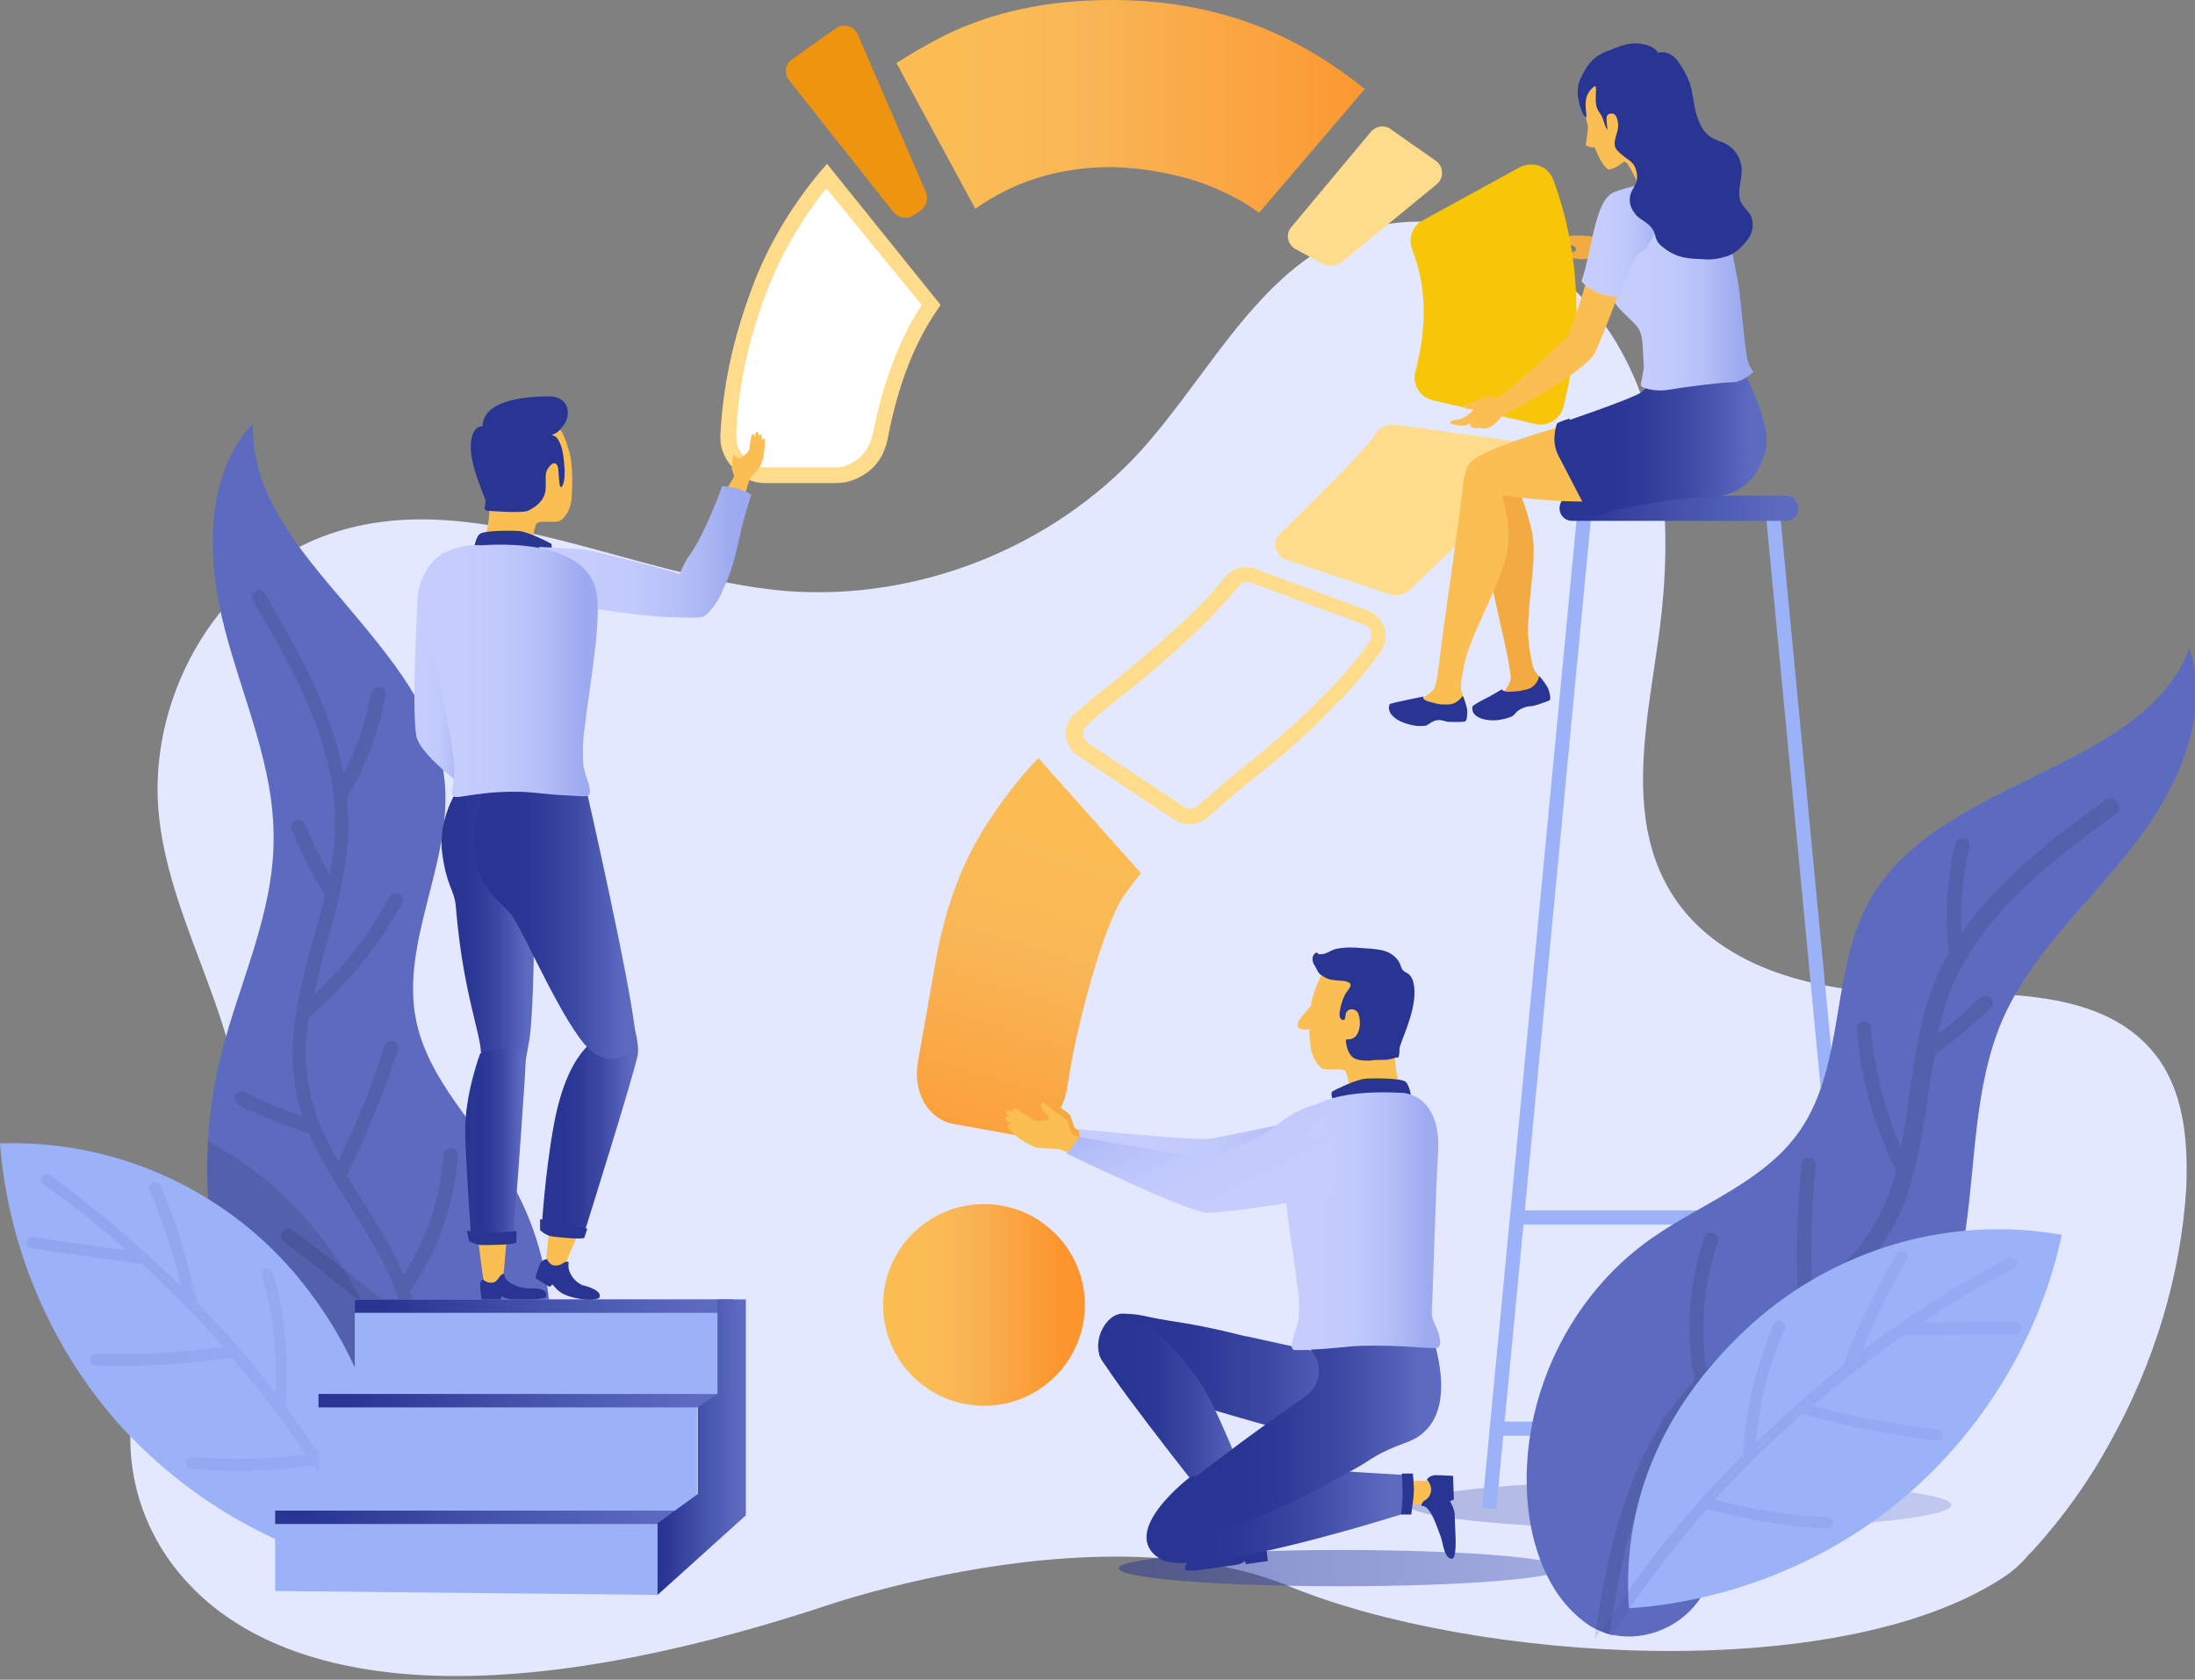 <svg width="550" height="421" viewBox="0 0 550 421" fill="none" xmlns="http://www.w3.org/2000/svg">
<rect x="0" y="0" width="550" height="421" fill="#808080" stroke="none"/>
<g clip-path="url(#clip0)">
<path d="M541.307 266.042C527.874 246.489 499.228 249.254 475.718 248.859C453.987 248.464 429.885 242.144 418.624 223.578C406.968 204.42 412.895 180.127 415.858 157.808C419.019 133.12 417.636 106.851 404.795 85.52C391.954 64.19 365.284 49.969 341.577 57.672C316.29 65.77 303.646 93.223 285.866 112.974C263.739 137.267 229.957 150.698 196.965 148.13C157.453 144.773 117.744 120.479 80.801 134.502C53.341 144.97 36.548 176.176 39.907 205.21C43.068 233.059 61.836 258.34 60.453 286.188C60.453 286.188 60.453 286.386 60.453 286.583C60.453 286.781 60.453 286.978 60.453 287.176C60.255 289.348 59.662 294.681 57.687 301.594C57.687 301.594 57.687 301.594 57.687 301.791C53.933 314.629 46.624 326.48 39.314 338.528C37.931 340.108 36.943 342.083 35.956 344.058C30.226 356.698 31.017 378.622 46.031 395.607C66.577 419.111 113.793 433.331 208.028 402.125C208.028 402.125 217.906 398.767 232.525 395.607C255.244 390.67 289.817 386.324 317.672 395.607C319.45 396.2 321.228 396.792 323.006 397.582C369.235 416.543 460.111 422.468 501.598 395.607C504.364 393.83 506.537 391.855 508.315 389.682C508.71 389.287 509.106 388.892 509.501 388.497C517.008 380.202 523.527 371.116 528.861 361.241C539.727 341.688 546.444 319.962 547.827 297.644C548.222 286.781 547.432 275.128 541.307 266.042Z" fill="#E3E8FF"/>
<path d="M79.813 371.709C55.514 342.478 46.228 301.396 55.316 264.66C59.86 246.489 68.552 229.109 68.552 210.345C68.75 192.175 60.848 175.189 56.304 157.611C51.76 140.033 51.167 119.295 63.416 106.062C62.626 123.442 75.072 137.86 86.333 151.093C97.593 164.524 109.842 178.547 111.422 195.927C113.398 216.073 100.162 236.219 104.31 255.97C107.471 270.98 119.72 282.238 127.622 295.471C140.463 317 141.451 345.046 129.993 367.166C124.461 377.832 115.571 387.707 103.718 390.275C92.062 393.04 80.999 383.56 79.813 371.709Z" fill="#5C6BC0"/>
<path opacity="0.1" d="M105.891 336.553C108.459 353.736 105.298 372.104 100.162 390.868C99.569 392.843 99.174 394.818 98.581 396.793C97.791 395.213 97.001 393.633 96.21 392.053C96.408 391.46 96.408 391.065 96.606 390.473C97.988 385.14 99.371 379.807 100.359 374.672C103.125 361.439 104.31 348.601 102.335 336.356C98.581 333.196 94.828 329.838 91.074 326.875C84.555 321.543 77.838 316.407 71.121 311.272C70.33 310.68 70.133 309.495 70.725 308.705C71.318 307.915 72.504 307.717 73.294 308.31C77.838 311.667 82.184 315.025 86.53 318.382C91.469 322.333 96.606 326.283 101.347 330.628C100.754 328.653 100.162 326.678 99.569 324.505C99.174 324.11 98.976 323.715 98.976 323.123C98.779 322.53 98.581 322.135 98.383 321.543C95.618 314.827 91.667 308.705 87.715 302.384C83.962 296.459 80.208 290.534 77.442 284.016C77.245 284.016 77.245 284.016 77.047 284.016C71.121 282.041 65.194 279.671 59.662 276.906C58.872 276.511 58.477 275.326 58.872 274.536C59.267 273.746 60.453 273.351 61.243 273.746C65.984 276.116 70.923 278.091 75.862 279.868C75.072 277.696 74.479 275.326 74.084 272.956C71.713 260.118 75.269 247.28 78.628 234.837C79.616 231.479 80.603 227.924 81.394 224.369C78.233 219.234 75.467 213.703 73.096 207.976C72.701 206.988 73.096 206.001 74.084 205.606C75.072 205.211 76.059 205.606 76.455 206.593C78.233 210.938 80.406 215.086 82.579 219.234C83.369 215.086 83.962 210.938 83.962 206.988C84.357 186.25 72.701 166.499 63.416 150.501C62.823 149.711 63.218 148.526 64.008 148.131C64.799 147.538 65.984 147.933 66.379 148.724C73.886 161.759 82.974 177.165 86.135 193.953C89.493 187.435 91.667 180.72 93.049 173.609C93.247 172.622 94.235 172.029 95.223 172.227C96.21 172.424 96.803 173.214 96.606 174.202C95.025 183.287 91.864 191.78 87.123 199.68C87.123 199.68 87.123 199.68 86.925 199.878C87.123 202.248 87.32 204.816 87.32 207.383C87.123 217.259 84.555 226.739 81.986 236.022C80.801 240.564 79.616 244.91 78.628 249.255C86.332 242.145 92.852 233.849 97.593 224.764C97.988 223.974 99.174 223.579 99.964 223.974C100.754 224.369 101.149 225.554 100.754 226.344C94.828 237.207 86.925 246.885 77.64 254.785C77.442 254.785 77.442 254.983 77.442 254.983C76.455 260.908 76.257 266.635 77.442 272.561C78.628 279.276 81.394 285.201 84.752 291.126C89.296 281.646 93.247 271.968 96.408 262.093C96.803 261.105 97.791 260.71 98.581 260.908C99.569 261.303 99.964 262.29 99.766 263.08C96.21 273.943 91.864 284.411 86.925 294.682C88.111 296.657 89.493 298.632 90.679 300.804C94.432 306.73 98.383 312.852 101.149 319.567C106.879 310.482 110.435 300.014 111.225 289.349C111.225 288.361 112.213 287.571 113.2 287.769C114.188 287.769 114.978 288.756 114.781 289.744C113.793 301.989 109.644 313.642 102.73 323.715C104.113 327.27 104.903 331.023 105.693 334.776C106.088 335.171 106.286 335.961 105.891 336.553Z" fill="black"/>
<path opacity="0.1" d="M97.593 389.485C105.101 364.007 99.767 338.923 84.95 316.407C76.652 303.569 65.194 293.101 52.155 285.991C50.377 316.605 60.255 348.009 79.813 371.709C80.801 381.585 88.703 389.88 98.186 390.868C97.791 390.275 97.593 389.88 97.593 389.485Z" fill="black"/>
<path d="M94.63 394.225C69.54 389.09 46.228 375.462 29.238 356.304C12.446 337.146 1.976 312.26 0 286.584C28.251 285.596 55.514 297.644 73.886 319.172C92.062 340.898 100.359 366.574 94.63 394.225Z" fill="#9BB2F9"/>
<path opacity="0.1" d="M96.21 392.052C95.815 393.435 95.42 394.818 95.025 396.2C94.63 395.41 94.433 394.818 94.037 394.028C93.05 392.25 92.259 390.472 91.272 388.497C87.32 381.19 83.172 374.079 78.628 367.364C78.035 367.364 77.245 367.562 76.652 367.562C67.17 368.747 57.687 368.944 48.007 368.154C47.216 368.154 46.624 367.364 46.624 366.574C46.624 365.784 47.414 365.191 48.204 365.191C56.897 365.982 65.787 365.784 74.479 364.796C75.269 364.796 75.862 364.599 76.652 364.599C74.282 361.044 71.713 357.489 68.948 353.934C68.75 353.736 68.552 353.539 68.552 353.341C67.17 351.563 65.984 349.983 64.601 348.206C62.428 345.441 60.255 342.873 58.082 340.306C46.821 341.886 35.363 342.676 23.904 342.281C23.114 342.281 22.522 341.688 22.522 340.701C22.522 339.911 23.312 339.318 24.102 339.318C34.77 339.516 45.438 339.12 55.909 337.54C49.587 330.233 42.672 323.32 35.56 316.802C35.363 316.802 35.363 316.802 35.165 316.802L7.902 312.852C7.112 312.654 6.519 312.062 6.717 311.272C6.915 310.482 7.507 309.889 8.297 310.087L31.807 313.445C25.09 307.519 18.175 301.989 10.866 296.854C10.273 296.459 10.075 295.471 10.471 294.879C10.866 294.286 11.854 294.089 12.446 294.484C24.102 302.977 35.165 312.259 45.438 322.53C43.463 314.235 40.697 306.137 37.536 298.434C37.141 297.644 37.536 296.854 38.326 296.459C39.116 296.064 39.907 296.459 40.302 297.249C44.253 306.532 47.216 316.407 49.389 326.283V326.48C53.143 330.43 56.897 334.38 60.453 338.528C63.416 341.886 66.182 345.441 68.948 348.996C69.54 339.12 68.355 329.245 65.589 319.765C65.392 318.975 65.787 318.185 66.577 317.987C67.367 317.79 68.157 318.185 68.355 318.975C71.516 329.64 72.504 341.293 71.516 352.551C74.677 356.699 77.443 360.846 80.406 364.994C80.603 365.191 80.603 365.191 80.603 365.389C85.938 373.487 90.876 381.782 95.223 390.275C95.618 390.867 96.013 391.46 96.21 392.052Z" fill="url(#paint0_linear)"/>
<path d="M349.677 106.457C347.701 106.259 345.725 107.049 344.738 108.629C342.565 112.382 331.699 122.85 320.636 133.91C318.463 136.083 319.648 139.44 322.611 140.428L348.096 148.921C350.072 149.711 352.245 148.921 353.628 147.538C358.172 142.798 380.298 122.85 383.064 116.727C384.249 114.159 382.669 111.197 379.508 110.604L349.677 106.457Z" fill="#FFDC8C"/>
<path d="M230.747 52.735L228.969 53.92C227.389 55.105 225.215 54.71 223.833 53.13L197.755 20.146C196.372 18.369 196.767 15.998 198.545 14.813L209.411 7.111C211.386 5.728 214.152 6.518 214.942 8.691L231.932 47.995C232.723 49.772 232.13 51.747 230.747 52.735Z" fill="#EF940F"/>
<path d="M331.501 66.165L324.587 62.413C322.611 61.228 322.019 58.66 323.599 56.883L343.552 32.984C344.738 31.602 346.911 31.207 348.491 32.392L359.752 40.292C361.728 41.675 361.925 44.637 359.95 46.217L335.65 66.165C334.267 66.56 332.687 66.758 331.501 66.165Z" fill="#FFDC8C"/>
<path d="M299.892 45.427C305.621 47.402 310.955 49.969 315.499 53.327L341.972 22.318C334.465 16.196 326.167 11.06 316.685 7.11C305.029 2.37 292.385 0 278.556 0C262.554 0 248.725 2.963 236.674 8.888C232.328 11.06 228.376 13.431 224.623 15.801L244.379 52.34C254.059 45.427 265.517 41.872 278.556 41.872C285.866 42.069 292.978 43.254 299.892 45.427Z" fill="url(#paint1_linear)"/>
<path d="M297.917 206.593C296.731 206.593 295.348 206.198 294.163 205.408L270.061 189.41C268.283 188.225 267.295 186.447 267.098 184.275C266.9 182.3 267.69 180.324 269.271 178.942C272.037 176.572 274.605 174.202 277.371 172.227C284.483 166.499 291.397 160.574 297.719 154.649C301.078 151.488 304.239 148.131 307.004 144.576C308.782 142.403 311.746 141.613 314.512 142.601L342.762 153.068C344.738 153.858 346.121 155.439 346.911 157.414C347.504 159.389 347.109 161.561 345.923 163.339C343.157 167.289 340.194 170.844 337.033 174.202C330.514 181.114 323.599 187.632 316.29 193.36C311.548 197.113 306.807 201.063 302.263 205.21C301.275 206 299.497 206.593 297.917 206.593ZM312.338 145.958C311.548 145.958 310.758 146.353 310.363 146.946C307.399 150.698 304.041 154.056 300.682 157.414C294.361 163.536 287.446 169.462 280.137 175.189C277.568 177.164 274.802 179.534 272.234 181.905C271.642 182.497 271.246 183.287 271.444 184.077C271.444 184.867 272.037 185.657 272.629 186.25L296.731 202.248C297.719 202.84 299.102 202.84 300.09 202.05C304.634 197.903 309.375 193.952 314.314 190.002C321.426 184.275 328.341 177.954 334.662 171.239C337.626 168.079 340.589 164.524 343.157 160.771C343.552 159.981 343.75 159.191 343.552 158.401C343.355 157.611 342.762 157.019 341.972 156.624L313.721 146.156C312.931 145.958 312.536 145.958 312.338 145.958Z" fill="#FFDC8C"/>
<g opacity="0.51">
<path opacity="0.51" d="M353.035 377.239C353.035 380.597 383.459 383.362 420.995 383.362C458.531 383.362 488.955 380.597 488.955 377.239C488.955 373.881 458.531 371.116 420.995 371.116C383.459 370.919 353.035 373.881 353.035 377.239Z" fill="url(#paint2_linear)"/>
</g>
<path d="M446.048 128.978L442.508 129.316L466.299 378.236L469.839 377.897L446.048 128.978Z" fill="#9BB2F9"/>
<path d="M395.165 128.963L371.385 377.883L374.925 378.221L398.705 129.301L395.165 128.963Z" fill="#9BB2F9"/>
<path d="M461.099 303.371H380.1V306.927H461.099V303.371Z" fill="#9BB2F9"/>
<path d="M466.038 356.303H375.952V359.859H466.038V356.303Z" fill="#9BB2F9"/>
<path d="M393.93 130.552H447.468C449.246 130.552 450.629 129.17 450.629 127.392C450.629 125.614 449.246 124.232 447.468 124.232H393.93C392.152 124.232 390.769 125.614 390.769 127.392C390.769 129.17 392.152 130.552 393.93 130.552Z" fill="url(#paint3_linear)"/>
<path d="M183.728 325.69H88.901V349.391H183.728V325.69Z" fill="#9BB2F9"/>
<path d="M183.728 325.69H88.901V329.048H183.728V325.69Z" fill="url(#paint4_linear)"/>
<path d="M174.641 349.391H79.813V379.412H174.641V349.391Z" fill="#9BB2F9"/>
<path d="M181.358 349.391H79.813V352.749H181.358V349.391Z" fill="url(#paint5_linear)"/>
<path d="M164.763 399.755L68.948 398.767V378.622H174.641L164.763 399.755Z" fill="#9BB2F9"/>
<path d="M174.641 378.622H68.948V381.98H174.641V378.622Z" fill="url(#paint6_linear)"/>
<path d="M179.777 325.69V349.391L174.838 352.748V374.474L164.763 381.782V399.755L186.889 379.807V325.69H179.777Z" fill="url(#paint7_linear)"/>
<path d="M207.04 44.045C199.138 53.328 193.409 63.598 189.26 74.856C185.111 86.311 182.938 97.372 182.345 108.235C182.148 111.197 182.938 113.765 184.914 115.938C186.889 118.11 189.062 119.098 191.631 119.098H209.608C211.781 119.098 214.152 118.11 216.325 116.333C218.498 114.555 219.881 111.79 220.474 108.235C223.24 95.199 227.388 84.534 233.118 76.436L207.04 44.045Z" fill="white"/>
<path d="M209.608 121.072H191.631C188.47 121.072 185.704 119.69 183.531 117.122C181.16 114.554 180.172 111.394 180.567 108.037C181.16 97.174 183.531 85.718 187.679 74.263C191.631 62.807 197.755 52.34 205.657 42.859L207.238 41.081L235.686 76.435L234.896 77.62C229.364 85.521 225.215 95.989 222.647 108.827C222.054 112.777 220.474 115.937 217.708 118.109C215.14 120.085 212.374 121.072 209.608 121.072ZM207.04 47.204C200.126 55.895 194.791 65.375 191.235 75.448C187.284 86.508 184.914 97.569 184.518 108.234C184.321 110.802 184.914 112.777 186.494 114.554C188.075 116.332 189.853 117.122 191.828 117.122H209.806C211.584 117.122 213.362 116.332 215.337 114.752C217.115 113.172 218.301 110.999 218.893 107.839C221.462 95.199 225.61 84.533 230.944 76.435L207.04 47.204Z" fill="#FFDC8C"/>
<path d="M127.029 309.692C127.029 309.692 126.239 319.172 126.042 320.357C126.042 321.542 121.893 321.74 121.3 321.147C120.905 320.555 119.72 309.692 119.72 309.692" fill="#FBBE52"/>
<path d="M120.312 322.135C120.312 323.518 120.708 325.69 120.708 325.69H125.449L125.647 324.9C125.647 324.9 127.227 325.69 128.412 325.69H132.364C135.327 325.69 136.907 325.295 136.907 324.9C137.302 322.728 133.746 322.925 132.759 322.925C130.19 322.925 127.425 321.74 126.634 320.358C126.239 319.37 126.437 319.173 125.844 319.37C125.844 319.37 125.449 319.568 125.054 320.16C124.461 321.148 123.671 321.74 122.683 321.543C122.091 321.345 121.498 321.148 121.103 320.753C121.3 320.555 120.312 320.753 120.312 322.135Z" fill="#283593"/>
<path d="M145.205 308.309C145.205 308.309 142.044 316.012 141.451 317.197C140.858 318.382 137.105 317 136.907 316.21C136.71 315.42 137.895 306.137 137.895 306.137" fill="#FBBE52"/>
<path d="M135.327 316.802C134.734 317.987 134.142 320.357 134.142 320.357L137.698 322.529L138.488 321.937C138.488 321.937 139.278 323.122 140.463 323.912C141.254 324.504 143.032 325.097 144.019 325.295C147.378 326.085 149.749 325.69 150.144 325.295C151.132 323.517 146.983 322.332 145.995 322.134C143.624 321.147 142.439 318.777 142.439 317.394C142.439 316.407 142.637 316.209 142.044 316.209C142.044 316.209 141.649 316.209 141.056 316.604C140.266 317.197 139.081 317.394 138.29 316.999C137.698 316.604 137.303 316.209 137.105 315.617C136.907 315.617 135.92 315.617 135.327 316.802Z" fill="#283593"/>
<path d="M117.744 198.297C115.966 197.112 114.188 195.73 112.41 194.15C108.459 190.792 104.903 187.237 104.31 184.472C103.322 178.547 104.113 160.771 104.508 152.476C104.508 151.883 104.508 151.488 104.508 151.093C104.903 143.193 109.249 139.638 111.422 138.453C112.41 148.723 114.978 171.831 115.176 173.016C115.571 174.597 117.744 198.297 117.744 198.297Z" fill="url(#paint8_linear)"/>
<path d="M133.351 252.217C132.956 259.525 132.759 260.117 131.771 265.45C130.981 269.795 117.942 270.585 119.917 267.228C122.486 262.29 116.361 253.6 114.188 226.936C113.793 222.986 112.015 222.394 110.83 214.098C109.644 205.803 114.188 198.693 114.188 198.693L133.549 196.915L133.746 221.011V229.109C133.746 229.306 133.944 240.367 133.351 252.217Z" fill="url(#paint9_linear)"/>
<path d="M120.312 264.068C120.312 264.068 116.361 274.536 116.559 284.016C116.756 292.509 118.139 311.272 118.139 311.272C118.139 311.272 126.239 312.062 128.61 310.482C132.166 263.673 131.771 263.673 131.771 265.253C131.771 260.117 120.312 264.068 120.312 264.068Z" fill="url(#paint10_linear)"/>
<path d="M156.268 249.057C156.268 249.057 160.416 259.722 159.824 264.265C159.033 268.807 146.192 309.692 146.192 309.692C146.192 309.692 139.87 310.087 135.722 307.914C135.722 307.914 136.512 294.483 138.685 282.435C142.044 263.672 149.156 260.117 152.119 258.932C155.28 258.142 155.477 251.427 156.268 249.057Z" fill="url(#paint11_linear)"/>
<path d="M146.785 197.31C146.785 197.31 158.046 246.489 159.231 259.327C159.824 264.66 152.909 267.82 147.773 263.08C141.451 257.352 131.573 234.244 128.412 229.701C125.251 224.961 113.595 220.616 121.498 196.717" fill="url(#paint12_linear)"/>
<path d="M121.695 133.91C121.695 133.91 123.078 129.17 122.486 125.615C121.893 122.06 119.72 115.937 120.51 111.197C121.3 106.457 127.227 102.507 133.549 103.099C139.871 103.692 141.649 109.814 142.636 113.172C143.624 116.727 143.427 122.06 143.229 124.825C143.032 127.788 141.451 129.96 140.266 130.553C139.278 131.145 135.327 130.355 134.537 131.145C133.746 131.935 133.351 136.28 133.351 136.28" fill="#FBBE52"/>
<path d="M118.732 137.663C118.732 137.663 119.127 134.898 120.115 133.91C121.103 132.923 128.215 132.923 130.19 133.12C132.364 133.318 137.5 135.885 138.093 136.28C138.685 136.873 137.5 139.441 137.5 139.441L118.732 137.663Z" fill="#283593"/>
<path d="M191.63 110.209C191.63 109.617 191.038 110.012 190.84 110.407C190.84 110.407 190.84 110.604 190.84 110.802C190.84 110.012 191.038 109.419 190.84 109.222C190.84 108.827 190.248 108.827 190.05 109.222C190.05 108.827 190.05 108.629 190.05 108.629C190.05 108.037 189.26 108.234 189.26 108.827C189.26 109.024 189.26 109.222 189.062 109.617C189.062 109.419 189.062 109.222 189.062 109.222C189.062 108.629 188.47 108.827 188.272 109.222C188.272 109.419 188.272 109.617 188.074 110.209C188.074 110.802 187.877 111.197 187.877 111.789C187.877 112.579 187.482 113.172 187.482 113.172C186.296 114.554 185.111 114.949 185.111 114.949L183.728 113.962C183.728 113.962 183.333 116.332 183.333 117.122C183.333 117.912 183.926 118.702 183.926 119.295C183.926 119.69 182.148 122.455 182.148 122.455L186.692 124.035C186.692 124.035 187.679 120.085 188.074 119.69C188.667 119.097 190.445 116.925 190.643 116.53C190.643 116.332 191.038 115.542 191.235 114.752L191.433 113.369L191.63 111.987C191.63 111.987 191.63 110.407 191.63 110.209Z" fill="#FBBE52"/>
<path d="M188.272 124.034C188.272 124.034 186.494 128.972 185.309 134.7C184.321 139.242 183.136 143.983 180.963 148.13C180.963 148.13 180.963 148.13 180.963 148.328C179.777 151.093 177.407 154.253 175.826 154.648C174.246 155.043 168.714 154.648 168.714 154.648C165.355 154.846 156.663 153.661 149.353 152.673C149.156 152.673 149.156 152.673 148.958 152.673C145.6 152.278 142.439 151.883 140.266 151.488C139.278 151.488 138.29 150.895 137.697 150.303C137.105 149.71 136.512 148.92 136.512 148.13C136.117 145.76 137.5 143.785 139.673 142.403L139.871 142.205C137.302 139.638 134.932 137.07 134.932 137.07C134.932 137.07 142.044 137.465 145.797 137.662C148.563 137.86 166.738 142.798 168.912 143.39C169.109 143.39 169.307 143.588 169.307 143.588C169.307 143.588 169.504 143.588 169.899 143.785C170.097 143.785 170.097 143.785 170.294 143.983C170.887 142.403 171.677 140.625 172.863 139.045C176.814 133.515 180.963 121.862 180.963 121.862C180.963 121.862 184.321 122.059 185.901 122.849C187.284 123.244 188.272 124.034 188.272 124.034Z" fill="url(#paint13_linear)"/>
<path d="M121.893 127.985C121.893 127.985 130.585 128.775 132.363 127.985C133.944 127.195 136.512 125.615 136.71 122.652C136.907 119.689 136.314 118.702 137.5 117.122C138.685 115.542 139.673 115.937 139.871 117.517C140.068 119.097 140.068 121.862 140.463 122.06C141.056 122.257 141.649 120.282 141.451 117.319C141.253 114.752 141.056 112.579 140.266 110.999C139.475 109.222 139.08 109.419 138.29 109.024C139.08 108.629 139.871 108.629 141.451 106.259C143.229 103.494 142.241 99.346 137.697 99.346C129.598 99.346 121.103 100.926 120.905 106.851C120.905 106.851 118.139 106.456 117.942 111.789C117.942 117.319 121.3 123.837 121.695 125.615C121.498 127.392 121.103 127.59 121.893 127.985Z" fill="#283593"/>
<path d="M146.192 191.977C146.587 194.742 148.958 198.89 147.18 199.482C146.587 199.68 143.822 199.482 140.661 199.285H140.463C137.5 199.087 134.339 198.692 131.573 198.495C120.51 198.1 114.781 200.272 113.793 199.68C113.2 199.285 113.2 198.495 113.398 197.31C113.793 194.94 113.99 192.372 113.595 190.002C113.398 188.027 113.003 185.459 112.41 182.694C110.632 173.016 107.076 158.203 106.483 149.315C105.693 135.292 120.51 136.675 120.51 136.675C139.475 135.49 148.563 141.02 149.551 149.118C149.551 149.71 149.748 150.303 149.748 150.896C150.143 159.388 147.575 173.016 146.39 183.089C145.995 186.052 145.995 189.212 146.192 191.977Z" fill="url(#paint14_linear)"/>
<path d="M135.327 305.544V308.309C135.327 308.309 136.71 309.692 138.29 309.889C139.475 310.087 145.402 310.679 146.39 310.284L147.18 307.914C147.18 307.914 141.846 307.717 139.08 306.729C136.314 305.939 135.327 305.544 135.327 305.544Z" fill="#283593"/>
<path d="M116.954 308.506L117.547 311.075C117.547 311.075 119.127 312.062 120.905 312.062C122.09 312.062 128.412 312.062 129.4 311.47V308.506C129.4 308.506 124.066 309.297 121.103 308.901C118.139 308.506 116.954 308.506 116.954 308.506Z" fill="#283593"/>
<path d="M426.526 92.829C416.649 86.113 401.832 64.387 400.449 64.387C399.659 64.387 398.868 64.782 396.498 64.98C395.312 64.98 393.337 64.585 392.151 64.387C391.954 64.387 391.559 64.19 391.559 63.992C391.559 63.795 391.756 63.795 391.756 63.597C392.152 63.202 392.942 63.202 393.534 63.202C394.127 63.202 394.72 63.202 394.917 62.61C394.917 62.412 394.917 62.017 394.522 61.82C394.325 61.622 393.93 61.622 393.732 61.425C392.152 61.03 390.176 60.635 388.595 60.24C389.583 60.042 390.966 59.647 391.954 59.45C392.744 59.252 393.337 59.055 394.127 59.055C395.115 59.055 397.683 59.055 398.671 59.252C400.844 59.647 401.634 60.042 403.61 61.03C404.795 61.622 405.783 62.412 406.968 63.202C409.734 65.375 419.81 77.225 421.983 78.805" fill="#F2AA41"/>
<path d="M355.406 89.866C355.208 91.051 355.01 92.038 354.615 93.223C353.825 96.383 355.801 99.544 358.962 100.334L384.644 106.259C387.805 107.049 390.966 105.074 391.756 101.914C392.151 100.531 392.349 99.149 392.744 97.766C395.51 84.928 395.707 72.287 393.337 60.042C392.349 54.709 390.966 49.772 389.188 45.032C388.003 41.674 384.051 40.291 380.89 41.871L356.393 55.302C353.825 56.684 352.837 59.845 353.825 62.412C354.418 63.992 355.01 65.77 355.406 67.35C357.184 74.263 357.184 81.965 355.406 89.866Z" fill="#F8C608"/>
<path d="M378.125 117.319C378.125 117.319 382.076 124.825 383.854 133.317C385.434 140.625 382.076 152.871 383.064 161.363C383.261 162.944 383.854 167.091 384.644 168.276C385.632 169.659 387.41 171.239 387.805 173.214C388.003 174.399 387.41 175.584 386.027 176.374C384.644 177.164 383.656 176.374 383.261 176.572C380.495 176.967 379.903 179.139 375.161 180.127C373.581 180.522 371.21 179.929 369.827 179.139C369.235 178.744 369.235 178.152 369.63 177.757C369.827 177.362 373.383 175.979 375.161 174.991C376.742 174.004 378.322 171.436 378.52 170.251C378.717 169.264 377.73 164.524 377.334 162.549C374.174 148.723 370.222 129.367 368.247 121.467" fill="#F2AA41"/>
<path d="M369.235 178.744C368.839 178.152 368.839 177.164 369.037 176.967C369.432 176.572 371.21 175.584 372 175.189C372.988 174.794 376.939 172.424 376.544 172.622C375.952 172.819 376.939 173.412 377.927 173.412C381.088 173.214 380.693 173.214 382.471 172.819C385.039 172.227 385.632 169.856 385.632 169.461C386.027 169.659 387.805 172.029 388.003 172.819C388.2 173.412 388.595 174.597 388.398 175.387C388.2 175.782 384.051 176.967 384.051 176.967C384.051 176.967 383.261 176.967 382.471 177.164C381.681 177.362 380.495 177.954 380.1 178.349C379.705 178.744 379.31 179.337 378.915 179.534C377.532 180.127 376.544 180.324 374.964 180.522C371.803 180.719 369.827 179.732 369.235 178.744Z" fill="#283593"/>
<path d="M374.964 120.084C374.964 120.084 378.915 128.972 377.73 137.662C376.742 145.167 369.037 157.61 367.062 165.906C366.667 167.486 365.876 171.436 366.074 172.818C366.469 174.399 367.654 176.571 367.259 178.546C367.062 179.731 366.074 180.719 364.493 180.916C362.913 181.114 362.32 180.126 361.728 180.126C358.962 179.534 357.776 181.509 352.838 180.719C351.257 180.521 349.282 179.336 348.294 177.954C347.899 177.361 348.096 176.769 348.491 176.571C348.886 176.176 352.64 176.176 354.616 175.781C356.394 175.386 358.764 173.411 359.357 172.621C359.95 171.633 360.542 166.893 360.74 164.918C362.518 150.895 366.074 127.392 366.864 119.294" fill="#FBBE52"/>
<path d="M348.096 177.954C347.899 177.361 348.096 176.374 348.491 176.374C349.084 176.176 350.862 175.781 351.85 175.583C352.837 175.386 357.381 174.398 356.789 174.596C356.196 174.793 356.986 175.583 357.776 175.781C360.74 176.571 360.542 176.571 362.32 176.571C364.888 176.769 366.271 174.793 366.469 174.398C366.864 174.793 367.654 177.559 367.654 178.151C367.654 178.941 367.654 180.126 367.259 180.719C367.062 181.114 362.715 180.916 362.715 180.916C362.715 180.916 362.123 180.719 361.135 180.521C360.147 180.324 359.159 180.719 358.567 181.114C358.172 181.311 357.579 181.904 356.986 181.904C355.406 182.101 354.418 181.904 352.837 181.509C349.874 180.719 348.294 179.139 348.096 177.954Z" fill="#283593"/>
<path d="M419.217 100.729L441.738 113.566C441.738 113.566 440.75 121.664 430.675 123.837C424.748 125.022 414.87 123.047 412.5 123.837C397.288 128.38 371.21 123.244 371.21 123.244C371.21 123.244 367.457 126.207 367.259 123.047C367.062 118.899 366.666 116.924 369.827 114.752C375.161 111.394 395.707 104.481 419.217 100.729Z" fill="#FBBE52"/>
<path d="M437.195 93.618C437.195 93.618 444.307 107.246 442.331 113.172C440.553 119.097 437.195 124.43 427.514 124.627C417.834 124.627 398.671 129.17 398.671 129.17C398.671 129.17 392.942 118.307 390.769 114.357C388.595 110.407 390.373 106.259 390.373 106.259C390.373 106.259 409.734 99.741 411.512 98.161C413.29 96.581 414.871 93.026 414.871 93.026" fill="url(#paint15_linear)"/>
<path d="M414.475 44.242C413.092 44.637 413.685 47.797 412.302 48.192C411.314 48.587 409.536 47.994 408.746 48.587C404.202 51.154 405.388 56.29 404.795 62.61C402.819 67.548 402.424 71.893 403.807 74.658C405.783 78.016 407.758 79.003 410.129 81.768C411.907 83.941 411.512 87.101 411.907 91.841C411.907 92.631 411.117 96.384 411.117 96.384C410.919 97.371 415.068 98.161 417.636 97.766C422.18 96.976 431.663 95.791 434.231 95.791C436.602 95.791 439.368 93.224 439.368 93.224C439.368 93.224 438.182 91.841 437.787 89.866C436.997 85.521 436.207 75.053 435.614 71.3C433.836 62.017 432.651 55.105 428.897 46.612" fill="url(#paint16_linear)"/>
<path d="M397.88 31.602C397.288 29.429 396.893 27.059 397.09 25.282C397.288 21.529 397.683 16.394 403.807 14.024C409.931 11.851 416.648 13.234 418.624 17.579C420.6 21.924 420.204 28.639 420.402 32.194C420.6 35.749 423.365 40.095 423.365 40.095L410.327 45.822C410.327 45.822 408.153 41.082 407.363 40.687C406.573 40.095 406.375 41.675 403.412 42.465C402.227 42.662 400.646 39.7 399.658 37.132V36.934C399.066 36.934 398.276 36.934 398.078 36.737C397.09 36.539 397.288 36.144 397.485 35.552C397.683 33.972 397.88 32.589 397.88 31.602Z" fill="#FBBE52"/>
<path d="M376.544 103.691C376.347 104.678 373.976 107.246 372.198 107.444C371.605 107.444 371.21 107.444 370.618 107.246C369.827 107.444 367.654 107.246 368.642 106.061C367.062 107.049 365.481 106.653 363.703 106.258C363.111 106.061 363.308 105.468 364.691 105.271C366.667 105.073 368.049 104.086 369.432 102.506C369.235 102.308 368.84 102.506 368.049 102.506C367.259 102.506 366.864 102.111 366.864 101.716C366.864 101.518 367.852 101.321 368.247 101.123C369.235 100.728 370.025 100.333 371.013 99.938C372.001 99.543 372.593 99.346 373.779 99.346C373.976 99.346 375.754 99.741 375.162 100.333" fill="#FBBE52"/>
<path d="M407.363 68.93C407.363 68.93 400.449 87.496 399.263 89.076C394.522 95.001 375.952 104.481 375.952 104.481C375.952 104.481 372.988 103.494 373.581 100.531C379.31 97.964 389.781 86.508 392.151 85.126C393.732 84.138 400.251 61.425 400.251 61.425" fill="#FBBE52"/>
<path d="M404.4 48.192C409.339 46.217 414.08 46.217 418.031 42.464C421.983 45.426 413.29 62.61 411.314 63.202C409.141 63.597 406.375 73.275 405.783 74.46C398.868 74.263 396.3 70.51 396.3 70.51C399.066 61.82 399.659 50.167 404.4 48.192Z" fill="url(#paint17_linear)"/>
<path d="M408.549 48.784C408.944 47.402 409.932 46.414 410.129 45.229C410.327 44.044 410.129 42.464 409.339 41.279C408.944 40.686 408.153 40.094 407.561 39.699C404.795 37.526 404.005 37.131 404.993 33.774C405.388 32.786 405.585 31.601 405.388 30.613C405.19 29.626 404.993 28.639 404.005 28.441C403.215 28.441 402.819 28.639 402.622 29.231C402.227 30.021 403.61 35.749 401.634 29.823C401.041 27.848 399.658 28.046 399.856 24.096C399.856 23.701 400.054 21.726 399.659 21.528C396.102 24.096 397.683 27.651 397.485 29.428C396.102 28.836 395.312 24.293 395.312 23.503C395.312 21.923 395.51 20.738 396.102 19.553C398.473 14.418 401.041 13.43 403.215 12.64C405.19 11.85 407.363 10.863 409.734 10.863C411.907 10.863 414.673 11.653 415.463 13.233C418.624 12.443 420.402 15.208 420.995 16.195C421.983 17.578 422.773 19.158 423.365 20.738C424.156 23.108 424.353 25.873 424.946 28.244C425.539 30.218 426.329 32.391 427.909 33.774C429.49 35.156 431.465 35.354 433.243 36.539C435.416 38.119 436.602 40.686 436.404 43.452C436.207 46.019 435.021 48.982 436.602 51.352C437.194 52.142 437.787 52.734 438.38 53.524C439.565 55.302 439.368 57.87 438.182 59.647C436.997 61.425 434.824 63.597 432.848 64.19C430.873 64.782 429.095 65.177 427.119 64.98C423.365 64.782 420.204 64.98 416.253 61.622C414.08 59.647 415.463 58.66 413.29 56.487C412.105 55.302 410.327 54.709 409.536 53.327C408.351 51.747 408.153 50.167 408.549 48.784Z" fill="#283593"/>
<path d="M402.819 128.577C399.461 122.652 393.929 112.579 393.139 110.802C392.744 109.419 392.942 106.852 393.337 104.876C391.361 105.469 390.176 106.062 390.176 106.062C390.176 106.062 388.398 110.407 390.571 114.357C392.744 118.505 398.473 129.565 398.473 129.565C398.473 129.565 400.449 129.17 402.819 128.577Z" fill="#283593"/>
<path opacity="0.51" d="M280.334 393.04C280.334 395.608 305.226 397.583 335.848 397.583C366.469 397.583 391.361 395.608 391.361 393.04C391.361 390.473 366.469 388.498 335.848 388.498C305.226 388.498 280.334 390.67 280.334 393.04Z" fill="url(#paint18_linear)"/>
<path d="M271.642 283.818C271.642 283.818 270.061 283.226 269.468 282.831C268.876 282.436 268.678 280.263 268.086 279.473C267.493 278.683 264.925 277.103 264.925 277.103C264.925 277.103 262.554 275.128 262.159 274.931C261.764 274.733 261.566 275.523 261.764 276.313C262.159 277.103 263.542 278.288 263.542 278.683C263.542 278.881 263.542 279.276 263.147 279.276C262.554 279.473 261.369 279.671 260.183 279.473C260.183 279.473 259.196 279.078 258.405 278.486C257.813 278.091 257.22 277.696 256.627 277.301C256.035 276.906 255.64 276.708 255.442 276.511C254.849 276.313 254.257 276.708 254.652 277.301C254.652 277.301 254.849 277.498 255.047 277.696C254.652 277.301 254.257 277.103 254.059 277.103C253.466 276.708 252.479 277.103 253.071 277.893C253.071 278.091 253.466 278.288 253.664 278.486C253.071 278.288 252.281 278.683 252.874 279.276C253.071 279.473 253.664 280.066 254.652 280.658C254.454 280.461 254.257 280.461 254.257 280.461C253.664 280.263 252.874 280.658 253.269 281.251C253.466 281.448 254.849 282.831 254.849 282.831L256.232 284.016L257.813 285.003C258.998 285.596 259.986 286.189 260.183 286.189C260.776 286.386 264.727 286.584 265.715 286.584C266.703 286.584 269.468 288.164 269.468 288.164L271.642 283.818Z" fill="#F2AA41"/>
<path d="M260.183 190.002C254.849 195.533 250.108 201.853 245.761 208.963C240.427 217.851 236.476 228.911 234.303 241.749L229.957 266.438C229.364 269.993 229.957 273.351 231.537 276.313C233.315 279.276 235.686 281.053 238.649 281.646L253.861 284.411C256.825 285.004 259.788 284.016 262.356 281.843C264.925 279.671 266.703 276.708 267.295 273.153L268.481 266.24C270.456 255.18 276.58 231.677 281.717 224.369C283.1 222.394 284.483 220.616 285.866 218.839L260.183 190.002Z" fill="url(#paint19_linear)"/>
<path d="M306.807 378.622C306.807 378.622 309.572 383.757 309.572 385.535C309.77 386.917 314.906 385.732 315.104 384.942C315.499 384.152 312.733 376.252 312.733 376.252" fill="#2198DF"/>
<path d="M316.882 385.732C317.277 387.312 317.672 391.262 317.672 391.262L312.141 392.052L311.943 391.262C311.943 391.262 311.153 392.052 309.572 392.25L299.695 393.632C299.695 393.632 296.929 393.83 296.929 393.237C296.534 391.46 300.485 390.275 301.473 389.682C304.831 387.707 307.202 386.522 308.387 384.942C309.177 383.954 308.387 383.362 309.177 383.559C309.177 383.559 309.77 383.559 310.363 384.152C311.153 385.139 312.536 385.732 313.721 385.139C314.511 384.942 315.104 384.349 315.499 383.757C315.302 383.757 316.487 383.954 316.882 385.732Z" fill="#283593"/>
<path d="M292.978 331.023C285.668 329.838 286.656 329.443 281.322 329.245C276.778 329.245 272.827 337.343 276.778 341.886C281.519 347.218 284.285 347.613 310.56 355.316C314.512 356.501 319.451 357.686 327.55 360.451C335.65 363.414 343.157 361.834 343.157 361.834L344.738 342.083L320.636 336.75L312.536 334.973C312.338 335.17 305.029 332.8 292.978 331.023Z" fill="url(#paint20_linear)"/>
<path d="M287.446 331.22C287.446 331.22 297.126 340.503 301.67 348.008C306.214 355.514 314.907 378.425 314.907 378.425C314.907 378.425 310.165 381.585 306.609 381.19C306.609 381.19 280.532 348.601 275.79 340.306C273.024 335.565 287.446 331.22 287.446 331.22Z" fill="url(#paint21_linear)"/>
<path d="M350.665 377.24C350.665 377.24 356.986 377.042 358.369 376.845C359.752 376.647 359.555 371.71 358.764 371.315C357.974 370.92 351.06 371.315 351.06 371.315" fill="#FBBE52"/>
<path d="M359.555 369.734C361.333 369.734 364.098 369.932 364.098 369.932L364.296 375.857L363.308 376.252C363.308 376.252 364.494 378.227 364.494 379.61L364.691 384.745C364.889 388.498 364.493 390.67 363.901 390.67C361.925 390.868 361.53 386.72 361.135 385.535C359.752 381.782 358.962 379.412 357.579 378.03C356.591 377.042 355.998 377.832 356.196 377.042C356.196 377.042 356.394 376.45 356.986 376.055C358.172 375.462 358.764 374.08 358.567 372.895C358.369 372.104 358.172 371.512 357.579 370.919C357.381 371.117 357.777 369.932 359.555 369.734Z" fill="#283593"/>
<path d="M298.312 370.13C298.312 370.13 312.141 367.167 320.833 367.76C329.526 368.352 352.64 369.735 352.64 369.735C352.64 369.735 353.233 376.845 352.245 379.215C352.245 379.215 299.102 396.201 290.607 390.67C279.939 383.955 298.312 370.13 298.312 370.13Z" fill="url(#paint22_linear)"/>
<path d="M352.64 361.439C344.54 364.402 343.75 365.784 340.194 367.759C316.487 381.19 308.585 382.77 302.856 383.363C296.731 383.955 293.768 376.055 297.126 372.697C300.09 369.734 301.078 368.944 304.238 366.574C305.029 365.982 306.214 365.192 307.399 364.204C317.08 356.896 326.562 350.379 326.562 350.379C326.76 350.181 330.316 348.009 330.514 343.861C330.514 341.096 329.131 338.331 326.76 336.948C337.626 336.751 348.491 336.553 359.357 336.158C359.159 336.356 366.469 356.304 352.64 361.439Z" fill="url(#paint23_linear)"/>
<path d="M342.17 277.894C339.404 277.696 306.609 285.004 303.251 285.399C299.892 285.991 270.259 283.029 270.259 283.029C270.259 283.029 270.654 285.004 270.851 287.176C270.851 288.164 299.3 300.805 303.251 299.422C307.202 298.039 344.145 291.324 344.145 291.324L342.17 277.894Z" fill="url(#paint24_linear)"/>
<path d="M350.467 271.178C350.467 271.178 349.084 266.24 349.677 262.685C350.269 259.13 352.442 252.612 351.652 247.872C350.862 243.132 344.738 238.984 338.416 239.577C331.896 240.169 330.118 246.292 328.933 249.847C327.945 253.402 327.945 258.932 328.34 261.895C328.538 264.858 330.316 267.228 331.304 267.82C332.292 268.413 336.44 267.623 337.033 268.413C337.823 269.203 338.218 273.745 338.218 273.745" fill="#FBBE52"/>
<path d="M353.628 274.931C353.628 274.931 353.233 272.166 352.245 271.178C351.257 270.191 343.948 270.191 341.972 270.388C339.799 270.586 334.465 273.153 333.872 273.549C333.082 274.141 334.465 276.709 334.465 276.709L353.628 274.931Z" fill="#283593"/>
<path d="M350.269 265.055C349.874 265.055 349.479 265.055 349.282 265.253C348.491 265.45 347.701 265.648 346.713 265.648C345.528 265.648 344.343 265.648 343.157 265.845C341.774 265.845 340.194 265.845 339.009 265.055C337.823 264.068 337.428 262.488 337.231 261.105C337.231 260.908 337.231 260.71 337.428 260.513C337.428 260.513 337.626 260.513 337.823 260.513C340.787 260.513 341.182 256.365 340.391 254.192C339.996 252.81 337.823 252.415 337.231 253.995C337.033 254.587 337.231 255.18 336.835 255.575C336.44 255.772 336.045 255.575 335.848 255.18C335.65 254.785 335.65 254.39 335.65 253.995C335.848 252.415 336.243 250.835 337.033 249.255C337.428 248.465 339.206 246.885 338.021 246.292C337.033 245.7 335.848 245.897 334.662 245.7C332.687 245.502 332.489 245.305 330.909 244.317C330.118 243.724 329.723 242.342 329.131 241.552C328.736 240.564 328.736 239.379 329.723 238.787C330.118 238.589 330.118 239.182 330.711 239.182C332.489 239.182 333.279 238.194 334.86 237.799C338.218 237.207 340.391 237.602 343.75 237.799C345.528 237.997 347.306 238.194 348.689 239.182C349.874 239.972 350.664 240.959 351.06 242.342C351.455 243.329 351.85 243.527 352.64 243.922C354.221 244.91 354.418 247.082 354.418 248.86C354.418 254.39 350.862 261.105 350.664 262.883C350.664 263.278 350.664 264.265 350.467 264.66C350.664 264.858 350.467 264.858 350.269 265.055Z" fill="#283593"/>
<path d="M270.851 285.201C270.851 285.201 269.271 284.609 268.678 284.214C268.085 283.819 267.888 281.646 267.295 280.856C266.702 280.066 264.134 278.486 264.134 278.486C264.134 278.486 261.764 276.511 261.368 276.313C260.973 276.116 260.776 276.906 260.973 277.696C261.368 278.486 262.751 279.671 262.751 280.066C262.751 280.264 262.751 280.659 262.356 280.659C261.764 280.856 260.578 281.054 259.393 280.856C259.393 280.856 258.405 280.461 257.615 279.869C257.022 279.474 256.429 279.079 255.837 278.684C255.244 278.289 254.849 278.091 254.651 277.893C254.059 277.696 253.466 278.091 253.861 278.684C253.861 278.684 254.059 278.881 254.256 279.079C253.861 278.684 253.466 278.486 253.269 278.486C252.676 278.091 251.688 278.486 252.281 279.276C252.281 279.474 252.676 279.671 252.873 279.869C252.281 279.671 251.491 280.066 252.083 280.659C252.281 280.856 252.873 281.449 253.861 282.041C253.664 281.844 253.466 281.844 253.466 281.844C252.873 281.646 252.083 282.041 252.478 282.634C252.676 282.831 254.059 284.214 254.059 284.214L255.442 285.399L257.022 286.386C258.208 286.979 259.195 287.571 259.393 287.571C259.986 287.769 263.937 287.966 264.924 287.966C265.912 287.966 268.678 289.546 268.678 289.546L270.851 285.201Z" fill="#FBBE52"/>
<path d="M328.933 251.625C327.945 252.613 327.155 253.798 326.167 254.785C325.772 255.378 325.18 255.97 325.18 256.76C325.18 256.958 325.18 257.155 325.18 257.353C325.377 257.55 325.575 257.748 325.97 257.945C327.353 258.34 328.736 257.748 329.921 257.155" fill="#FBBE52"/>
<path d="M353.628 379.609H351.06C351.06 379.609 351.455 376.449 351.455 374.474C351.455 372.499 351.257 369.339 351.257 369.339H354.023C354.023 369.536 354.418 372.696 354.22 374.672C354.023 376.844 353.628 379.412 353.628 379.609Z" fill="#283593"/>
<path d="M246.552 352.354C260.518 352.354 271.839 341.035 271.839 327.073C271.839 313.111 260.518 301.792 246.552 301.792C232.586 301.792 221.264 313.111 221.264 327.073C221.264 341.035 232.586 352.354 246.552 352.354Z" fill="url(#paint25_linear)"/>
<path d="M533.998 212.715C522.737 226.936 508.711 239.379 501.598 255.969C494.684 272.363 495.079 290.731 492.511 308.309C492.313 309.296 492.313 310.086 492.116 310.876C491.326 315.024 490.535 319.172 489.35 323.122C488.955 324.504 488.56 325.887 488.165 327.27C487.769 328.652 487.177 330.035 486.782 331.417C486.387 332.405 485.991 333.392 485.596 334.38C482.435 342.083 478.682 349.588 474.138 356.698C473.545 357.488 472.953 358.476 472.36 359.266C467.026 366.969 460.902 374.079 453.987 380.399C452.999 381.387 452.012 382.177 451.024 382.967C443.714 389.287 435.614 394.817 426.922 399.162C426.724 399.557 426.527 399.952 426.329 400.15C421.588 407.655 412.5 411.408 404.4 409.828C404.203 409.828 404.203 409.828 404.005 409.828C403.215 409.63 402.425 409.433 401.634 409.038C401.239 408.84 401.042 408.84 400.647 408.643C399.659 408.248 398.474 407.655 397.486 406.865C387.805 399.952 383.459 387.312 382.669 375.264C381.089 350.378 393.139 324.899 413.685 310.481C426.329 301.594 441.936 296.261 450.826 283.62C462.482 267.03 458.531 243.526 468.409 225.751C476.904 210.543 493.894 202.445 509.501 194.742C525.108 187.039 542.295 178.941 548.617 162.548C554.149 179.731 545.259 198.495 533.998 212.715Z" fill="#5C6BC0"/>
<path opacity="0.1" d="M530.442 203.827C515.625 214.69 497.055 228.318 489.152 247.279C487.572 251.031 486.386 254.982 485.596 259.129C489.35 256.364 492.906 253.204 496.264 250.044C497.055 249.451 498.042 249.451 498.833 250.044C499.623 250.834 499.425 251.821 498.833 252.612C494.486 256.759 489.745 260.709 484.806 264.264C484.213 267.82 483.621 271.375 483.028 274.93C481.25 287.57 479.274 300.803 471.965 311.469C471.57 312.061 471.175 312.456 470.779 313.049C469.792 314.431 468.606 315.814 467.421 316.999C469.594 317.196 471.57 317.196 473.743 317.394C474.928 317.394 475.916 317.394 477.101 317.394C479.077 317.394 481.25 317.394 483.226 317.394C484.213 317.394 485.004 318.184 485.004 319.172C485.004 320.159 484.213 320.949 483.226 320.949C480.46 320.949 477.694 321.147 474.928 320.949C473.743 320.949 472.755 320.949 471.767 320.949C469.397 320.752 466.828 320.752 464.458 320.357C464.26 320.357 464.26 320.357 464.062 320.357C458.926 325.097 452.999 329.244 447.27 332.997C445.887 333.985 444.307 334.972 442.924 335.96C438.38 339.12 433.836 342.477 429.885 346.23C429.49 346.625 429.095 347.02 428.7 347.415C428.502 347.81 428.107 348.205 427.712 348.403C426.329 349.983 424.946 351.563 423.563 353.143C428.7 351.563 433.836 350.18 438.973 348.798C439.96 348.403 441.146 348.205 442.134 348.008C447.468 346.625 452.802 345.243 458.136 344.057C458.531 343.86 458.926 344.057 459.321 344.255C459.716 344.452 460.111 344.847 460.111 345.44C460.309 346.428 459.716 347.415 458.728 347.613C457.148 348.008 455.37 348.403 453.789 348.798C449.443 349.785 445.294 350.97 440.948 351.958C439.96 352.155 438.775 352.55 437.787 352.748C431.663 354.328 425.736 356.105 419.81 357.883C414.871 365.388 411.512 374.079 408.746 383.164C406.771 389.682 405.388 396.594 404.203 403.705C403.807 405.68 403.61 407.655 403.215 409.63C402.425 409.432 401.634 409.235 400.844 408.84C400.449 409.63 399.856 410.222 399.461 411.013C399.659 410.222 399.659 409.235 399.856 408.445C402.82 389.287 407.166 371.116 416.451 356.5C416.451 355.71 416.846 355.118 417.439 354.92C419.612 351.76 421.983 348.798 424.551 346.033C422.378 333.985 423.168 321.542 427.119 310.086C427.514 309.099 428.502 308.704 429.292 309.099C430.28 309.494 430.675 310.481 430.478 311.271C426.922 321.542 425.934 332.405 427.514 343.07L427.712 342.872C432.848 337.935 438.775 333.985 444.702 330.034C446.677 328.652 448.653 327.269 450.629 325.887C450.629 324.702 450.629 323.517 450.431 322.332C450.036 312.061 450.431 301.791 451.419 291.718C451.419 290.73 452.407 289.94 453.394 290.138C454.382 290.138 454.975 291.125 454.975 292.113C453.987 301.396 453.789 310.876 453.987 320.357C453.987 321.344 453.987 322.332 453.987 323.517C457.148 321.147 460.309 318.579 462.877 315.814C464.853 313.839 466.631 311.864 468.014 309.494C471.372 304.556 473.545 299.223 475.126 293.496C475.126 293.298 474.928 293.298 474.928 293.101C469.594 282.238 466.236 270.19 465.248 257.944C465.248 256.957 465.84 256.167 466.828 255.969C467.816 255.969 468.606 256.562 468.804 257.549C469.594 267.82 472.162 278.09 476.311 287.57C477.101 283.225 477.891 278.682 478.484 273.942C479.867 264.462 481.25 254.587 485.004 245.501C485.991 243.131 486.979 240.959 488.362 238.786C488.362 238.786 488.362 238.786 488.362 238.588C487.177 229.503 487.769 220.418 489.942 211.53C490.14 210.542 491.128 209.95 492.116 210.147C493.103 210.345 493.696 211.332 493.499 212.32C491.72 219.43 491.128 226.541 491.523 233.848C501.203 219.825 515.625 209.16 527.676 200.47C528.466 199.877 529.652 200.074 530.244 200.865C531.43 202.247 531.232 203.235 530.442 203.827Z" fill="black"/>
<path d="M408.154 403.113C433.639 401.335 458.729 391.262 478.089 374.474C497.45 357.686 511.279 334.578 516.613 309.494C488.758 304.556 460.112 312.852 438.973 331.813C418.032 350.773 406.179 374.869 408.154 403.113Z" fill="#9BB2F9"/>
<path opacity="0.1" d="M506.538 332.998C506.538 333.788 505.945 334.38 505.155 334.38L485.399 334.578H477.497C477.299 334.578 477.299 334.578 477.102 334.578C469.199 340.108 461.495 346.033 454.185 352.353C460.704 354.131 467.224 355.711 473.941 356.699C477.694 357.291 481.645 357.884 485.597 358.279C486.387 358.279 486.979 359.069 486.782 359.859C486.782 360.649 485.992 361.241 485.201 361.044C480.855 360.649 476.509 359.859 472.163 359.069C465.248 357.884 458.334 356.303 451.617 354.328C447.468 358.081 443.319 361.834 439.368 365.784C439.171 365.981 439.171 366.179 438.775 366.376C435.615 369.536 432.651 372.697 429.688 375.857C437.59 378.029 445.69 379.412 453.79 380.004C455.173 380.202 456.556 380.202 457.938 380.202C458.729 380.202 459.321 380.992 459.321 381.782C459.321 382.572 458.531 383.165 457.741 383.165C455.37 382.967 453.197 382.77 450.826 382.572C442.924 381.782 435.219 380.202 427.712 378.227C420.995 385.93 414.673 394.027 408.747 402.52C407.166 404.89 405.586 407.26 404.005 409.631C403.808 410.026 403.61 410.223 403.413 410.618C403.413 410.223 403.413 409.828 403.61 409.631C402.82 409.433 402.03 409.236 401.24 408.841C402.425 407.063 403.413 405.483 404.598 403.705C405.783 402.125 406.969 400.348 407.956 398.768C413.488 390.867 419.612 383.362 425.934 376.054C426.132 375.857 426.132 375.857 426.329 375.659C429.688 371.907 433.244 368.154 436.8 364.599C436.997 360.649 437.393 356.699 438.183 352.748C438.38 351.366 438.578 350.181 438.973 348.798C439.961 344.256 441.344 339.91 442.924 335.763C443.517 334.38 443.912 333.195 444.505 331.813C444.9 331.023 445.69 330.825 446.48 331.023C447.073 331.418 447.468 332.01 447.27 332.8V332.998C445.097 337.738 443.319 342.873 442.134 348.008C441.739 349.193 441.541 350.576 441.344 351.958C440.751 355.118 440.158 358.476 439.961 361.636C444.505 357.094 449.246 352.946 453.987 348.798C455.765 347.218 457.543 345.836 459.321 344.256C460.309 343.465 461.297 342.675 462.087 341.885V341.688C464.655 334.578 467.816 327.467 471.57 320.752C472.163 319.567 472.755 318.382 473.546 317.197C474.138 316.209 474.731 315.222 475.324 314.234C475.719 313.444 476.509 313.247 477.299 313.642C477.892 314.037 478.287 315.024 477.892 315.617C477.497 316.209 477.299 316.604 476.904 317.197C476.311 318.382 475.521 319.567 474.928 320.752C471.768 326.48 469.002 332.405 466.631 338.528C473.941 332.998 481.448 327.862 489.35 323.122C493.894 320.357 498.438 317.79 503.179 315.222C503.969 314.827 504.76 315.222 505.155 315.814C505.55 316.604 505.352 317.394 504.562 317.789C499.03 320.752 493.499 323.912 488.165 327.27C485.992 328.652 483.819 330.035 481.645 331.418H486.782L505.352 331.22C505.945 331.615 506.538 332.208 506.538 332.998Z" fill="url(#paint26_linear)"/>
<path d="M325.377 330.627C324.982 333.392 322.611 337.738 324.192 338.33C324.784 338.528 327.55 338.33 330.909 338.133H331.106C334.07 337.935 337.428 337.54 340.391 337.343C351.85 336.948 359.357 338.33 360.345 337.738C360.937 337.343 360.937 336.355 360.74 335.368C360.345 332.8 358.567 331.022 358.764 328.652C358.962 326.48 359.752 297.841 360.345 288.756C361.135 274.338 351.652 273.943 351.652 273.943C332.094 272.758 323.006 278.288 321.821 286.781C321.821 287.373 321.623 287.966 321.623 288.756C321.031 297.446 323.797 311.469 324.982 321.74C325.575 324.505 325.575 327.862 325.377 330.627Z" fill="url(#paint27_linear)"/>
<path d="M267.295 289.151C267.295 289.151 297.917 303.964 302.461 303.964C307.004 303.964 331.699 300.804 333.675 298.434C335.65 296.064 334.465 288.558 334.07 287.571C333.28 285.003 330.711 284.213 328.143 284.016C327.946 284.016 327.946 284.016 327.748 284.016C328.736 280.263 335.848 276.905 335.848 276.905C335.848 276.905 329.131 274.338 319.648 282.238C315.499 285.596 301.67 290.928 301.67 290.928C300.288 289.743 270.456 285.003 270.456 285.003L268.086 288.163L267.295 289.151Z" fill="url(#paint28_linear)"/>
</g>
<defs>
<linearGradient id="paint0_linear" x1="6.652" y1="345.278" x2="96.241" y2="345.278" gradientUnits="userSpaceOnUse">
<stop offset="0.079" stop-color="#283593"/>
<stop offset="0.466" stop-color="#4250A9"/>
<stop offset="0.925" stop-color="#5C6BC0"/>
</linearGradient>
<linearGradient id="paint1_linear" x1="207.939" y1="26.72" x2="367.874" y2="26.72" gradientUnits="userSpaceOnUse">
<stop offset="0.005" stop-color="#FBBE52"/>
<stop offset="0.272" stop-color="#FABB54"/>
<stop offset="0.397" stop-color="#F9B656"/>
<stop offset="0.878" stop-color="#FC952E"/>
</linearGradient>
<linearGradient id="paint2_linear" x1="353.08" y1="377.222" x2="489.052" y2="377.222" gradientUnits="userSpaceOnUse">
<stop offset="0.079" stop-color="#283593"/>
<stop offset="0.466" stop-color="#4250A9"/>
<stop offset="0.925" stop-color="#5C6BC0"/>
</linearGradient>
<linearGradient id="paint3_linear" x1="390.76" y1="127.515" x2="450.417" y2="127.515" gradientUnits="userSpaceOnUse">
<stop offset="0.079" stop-color="#283593"/>
<stop offset="0.466" stop-color="#4250A9"/>
<stop offset="0.925" stop-color="#5C6BC0"/>
</linearGradient>
<linearGradient id="paint4_linear" x1="88.966" y1="327.369" x2="183.737" y2="327.369" gradientUnits="userSpaceOnUse">
<stop offset="0.079" stop-color="#283593"/>
<stop offset="0.466" stop-color="#4250A9"/>
<stop offset="0.925" stop-color="#5C6BC0"/>
</linearGradient>
<linearGradient id="paint5_linear" x1="79.828" y1="351.033" x2="181.28" y2="351.033" gradientUnits="userSpaceOnUse">
<stop offset="0.079" stop-color="#283593"/>
<stop offset="0.466" stop-color="#4250A9"/>
<stop offset="0.925" stop-color="#5C6BC0"/>
</linearGradient>
<linearGradient id="paint6_linear" x1="68.992" y1="380.299" x2="174.598" y2="380.299" gradientUnits="userSpaceOnUse">
<stop offset="0.079" stop-color="#283593"/>
<stop offset="0.466" stop-color="#4250A9"/>
<stop offset="0.925" stop-color="#5C6BC0"/>
</linearGradient>
<linearGradient id="paint7_linear" x1="164.806" y1="362.673" x2="186.925" y2="362.673" gradientUnits="userSpaceOnUse">
<stop offset="0.079" stop-color="#283593"/>
<stop offset="0.466" stop-color="#4250A9"/>
<stop offset="0.925" stop-color="#5C6BC0"/>
</linearGradient>
<linearGradient id="paint8_linear" x1="103.877" y1="168.376" x2="117.647" y2="168.376" gradientUnits="userSpaceOnUse">
<stop offset="0.217" stop-color="#C5CDFD"/>
<stop offset="0.445" stop-color="#C1CAFC"/>
<stop offset="0.656" stop-color="#B6C0F8"/>
<stop offset="0.861" stop-color="#A3AFF2"/>
<stop offset="0.915" stop-color="#9DAAF0"/>
</linearGradient>
<linearGradient id="paint9_linear" x1="110.566" y1="233.105" x2="133.843" y2="233.105" gradientUnits="userSpaceOnUse">
<stop offset="0.222" stop-color="#283593"/>
<stop offset="0.398" stop-color="#2D3A97"/>
<stop offset="0.614" stop-color="#3C49A4"/>
<stop offset="0.851" stop-color="#5462B9"/>
<stop offset="0.921" stop-color="#5C6BC0"/>
</linearGradient>
<linearGradient id="paint10_linear" x1="116.671" y1="287.12" x2="131.764" y2="287.12" gradientUnits="userSpaceOnUse">
<stop offset="0.222" stop-color="#283593"/>
<stop offset="0.398" stop-color="#2D3A97"/>
<stop offset="0.614" stop-color="#3C49A4"/>
<stop offset="0.851" stop-color="#5462B9"/>
<stop offset="0.921" stop-color="#5C6BC0"/>
</linearGradient>
<linearGradient id="paint11_linear" x1="135.724" y1="279.445" x2="159.874" y2="279.445" gradientUnits="userSpaceOnUse">
<stop offset="0.222" stop-color="#283593"/>
<stop offset="0.398" stop-color="#2D3A97"/>
<stop offset="0.614" stop-color="#3C49A4"/>
<stop offset="0.851" stop-color="#5462B9"/>
<stop offset="0.921" stop-color="#5C6BC0"/>
</linearGradient>
<linearGradient id="paint12_linear" x1="118.965" y1="230.944" x2="159.417" y2="230.944" gradientUnits="userSpaceOnUse">
<stop offset="0.222" stop-color="#283593"/>
<stop offset="0.398" stop-color="#2D3A97"/>
<stop offset="0.614" stop-color="#3C49A4"/>
<stop offset="0.851" stop-color="#5462B9"/>
<stop offset="0.921" stop-color="#5C6BC0"/>
</linearGradient>
<linearGradient id="paint13_linear" x1="134.803" y1="138.362" x2="188.325" y2="138.362" gradientUnits="userSpaceOnUse">
<stop offset="0.217" stop-color="#C5CDFD"/>
<stop offset="0.445" stop-color="#C1CAFC"/>
<stop offset="0.656" stop-color="#B6C0F8"/>
<stop offset="0.861" stop-color="#A3AFF2"/>
<stop offset="0.915" stop-color="#9DAAF0"/>
</linearGradient>
<linearGradient id="paint14_linear" x1="106.24" y1="168.107" x2="149.676" y2="168.107" gradientUnits="userSpaceOnUse">
<stop offset="0.217" stop-color="#C5CDFD"/>
<stop offset="0.445" stop-color="#C1CAFC"/>
<stop offset="0.656" stop-color="#B6C0F8"/>
<stop offset="0.861" stop-color="#A3AFF2"/>
<stop offset="0.915" stop-color="#9DAAF0"/>
</linearGradient>
<linearGradient id="paint15_linear" x1="389.762" y1="111.035" x2="442.795" y2="111.035" gradientUnits="userSpaceOnUse">
<stop offset="0.222" stop-color="#283593"/>
<stop offset="0.398" stop-color="#2D3A97"/>
<stop offset="0.614" stop-color="#3C49A4"/>
<stop offset="0.851" stop-color="#5462B9"/>
<stop offset="0.921" stop-color="#5C6BC0"/>
</linearGradient>
<linearGradient id="paint16_linear" x1="403.001" y1="70.897" x2="439.13" y2="70.897" gradientUnits="userSpaceOnUse">
<stop offset="0.217" stop-color="#C5CDFD"/>
<stop offset="0.445" stop-color="#C1CAFC"/>
<stop offset="0.656" stop-color="#B6C0F8"/>
<stop offset="0.861" stop-color="#A3AFF2"/>
<stop offset="0.915" stop-color="#9DAAF0"/>
</linearGradient>
<linearGradient id="paint17_linear" x1="396.318" y1="58.471" x2="419.052" y2="58.471" gradientUnits="userSpaceOnUse">
<stop offset="0.217" stop-color="#C5CDFD"/>
<stop offset="0.445" stop-color="#C1CAFC"/>
<stop offset="0.656" stop-color="#B6C0F8"/>
<stop offset="0.861" stop-color="#A3AFF2"/>
<stop offset="0.915" stop-color="#9DAAF0"/>
</linearGradient>
<linearGradient id="paint18_linear" x1="280.382" y1="393.132" x2="391.461" y2="393.132" gradientUnits="userSpaceOnUse">
<stop offset="0.079" stop-color="#283593"/>
<stop offset="0.466" stop-color="#4250A9"/>
<stop offset="0.925" stop-color="#5C6BC0"/>
</linearGradient>
<linearGradient id="paint19_linear" x1="273.85" y1="185.133" x2="230.49" y2="322.741" gradientUnits="userSpaceOnUse">
<stop offset="0.005" stop-color="#FBBE52"/>
<stop offset="0.272" stop-color="#FABB54"/>
<stop offset="0.397" stop-color="#F9B656"/>
<stop offset="0.878" stop-color="#FC952E"/>
</linearGradient>
<linearGradient id="paint20_linear" x1="275.109" y1="345.803" x2="344.699" y2="345.803" gradientUnits="userSpaceOnUse">
<stop offset="0.222" stop-color="#283593"/>
<stop offset="0.398" stop-color="#2D3A97"/>
<stop offset="0.614" stop-color="#3C49A4"/>
<stop offset="0.851" stop-color="#5462B9"/>
<stop offset="0.921" stop-color="#5C6BC0"/>
</linearGradient>
<linearGradient id="paint21_linear" x1="275.405" y1="356.219" x2="314.854" y2="356.219" gradientUnits="userSpaceOnUse">
<stop offset="0.222" stop-color="#283593"/>
<stop offset="0.398" stop-color="#2D3A97"/>
<stop offset="0.614" stop-color="#3C49A4"/>
<stop offset="0.851" stop-color="#5462B9"/>
<stop offset="0.921" stop-color="#5C6BC0"/>
</linearGradient>
<linearGradient id="paint22_linear" x1="287.35" y1="379.812" x2="352.889" y2="379.812" gradientUnits="userSpaceOnUse">
<stop offset="0.222" stop-color="#283593"/>
<stop offset="0.398" stop-color="#2D3A97"/>
<stop offset="0.614" stop-color="#3C49A4"/>
<stop offset="0.851" stop-color="#5462B9"/>
<stop offset="0.921" stop-color="#5C6BC0"/>
</linearGradient>
<linearGradient id="paint23_linear" x1="295.607" y1="359.941" x2="361.075" y2="359.941" gradientUnits="userSpaceOnUse">
<stop offset="0.222" stop-color="#283593"/>
<stop offset="0.398" stop-color="#2D3A97"/>
<stop offset="0.614" stop-color="#3C49A4"/>
<stop offset="0.851" stop-color="#5462B9"/>
<stop offset="0.921" stop-color="#5C6BC0"/>
</linearGradient>
<linearGradient id="paint24_linear" x1="270.256" y1="288.804" x2="344.156" y2="288.804" gradientUnits="userSpaceOnUse">
<stop offset="0.217" stop-color="#C5CDFD"/>
<stop offset="0.445" stop-color="#C1CAFC"/>
<stop offset="0.656" stop-color="#B6C0F8"/>
<stop offset="0.861" stop-color="#A3AFF2"/>
<stop offset="0.915" stop-color="#9DAAF0"/>
</linearGradient>
<linearGradient id="paint25_linear" x1="221.102" y1="327.163" x2="271.861" y2="327.163" gradientUnits="userSpaceOnUse">
<stop offset="0.005" stop-color="#FBBE52"/>
<stop offset="0.272" stop-color="#FABB54"/>
<stop offset="0.397" stop-color="#F9B656"/>
<stop offset="0.878" stop-color="#FC952E"/>
</linearGradient>
<linearGradient id="paint26_linear" x1="401.178" y1="362.476" x2="506.615" y2="362.476" gradientUnits="userSpaceOnUse">
<stop offset="0.079" stop-color="#283593"/>
<stop offset="0.466" stop-color="#4250A9"/>
<stop offset="0.925" stop-color="#5C6BC0"/>
</linearGradient>
<linearGradient id="paint27_linear" x1="321.832" y1="306.144" x2="361.029" y2="306.144" gradientUnits="userSpaceOnUse">
<stop offset="0.217" stop-color="#C5CDFD"/>
<stop offset="0.445" stop-color="#C1CAFC"/>
<stop offset="0.656" stop-color="#B6C0F8"/>
<stop offset="0.861" stop-color="#A3AFF2"/>
<stop offset="0.915" stop-color="#9DAAF0"/>
</linearGradient>
<linearGradient id="paint28_linear" x1="315.732" y1="311.27" x2="289.85" y2="259.493" gradientUnits="userSpaceOnUse">
<stop offset="0.217" stop-color="#C5CDFD"/>
<stop offset="0.445" stop-color="#C1CAFC"/>
<stop offset="0.656" stop-color="#B6C0F8"/>
<stop offset="0.861" stop-color="#A3AFF2"/>
<stop offset="0.915" stop-color="#9DAAF0"/>
</linearGradient>
<clipPath id="clip0">
<rect width="550" height="421" fill="white"/>
</clipPath>
</defs>
</svg>
